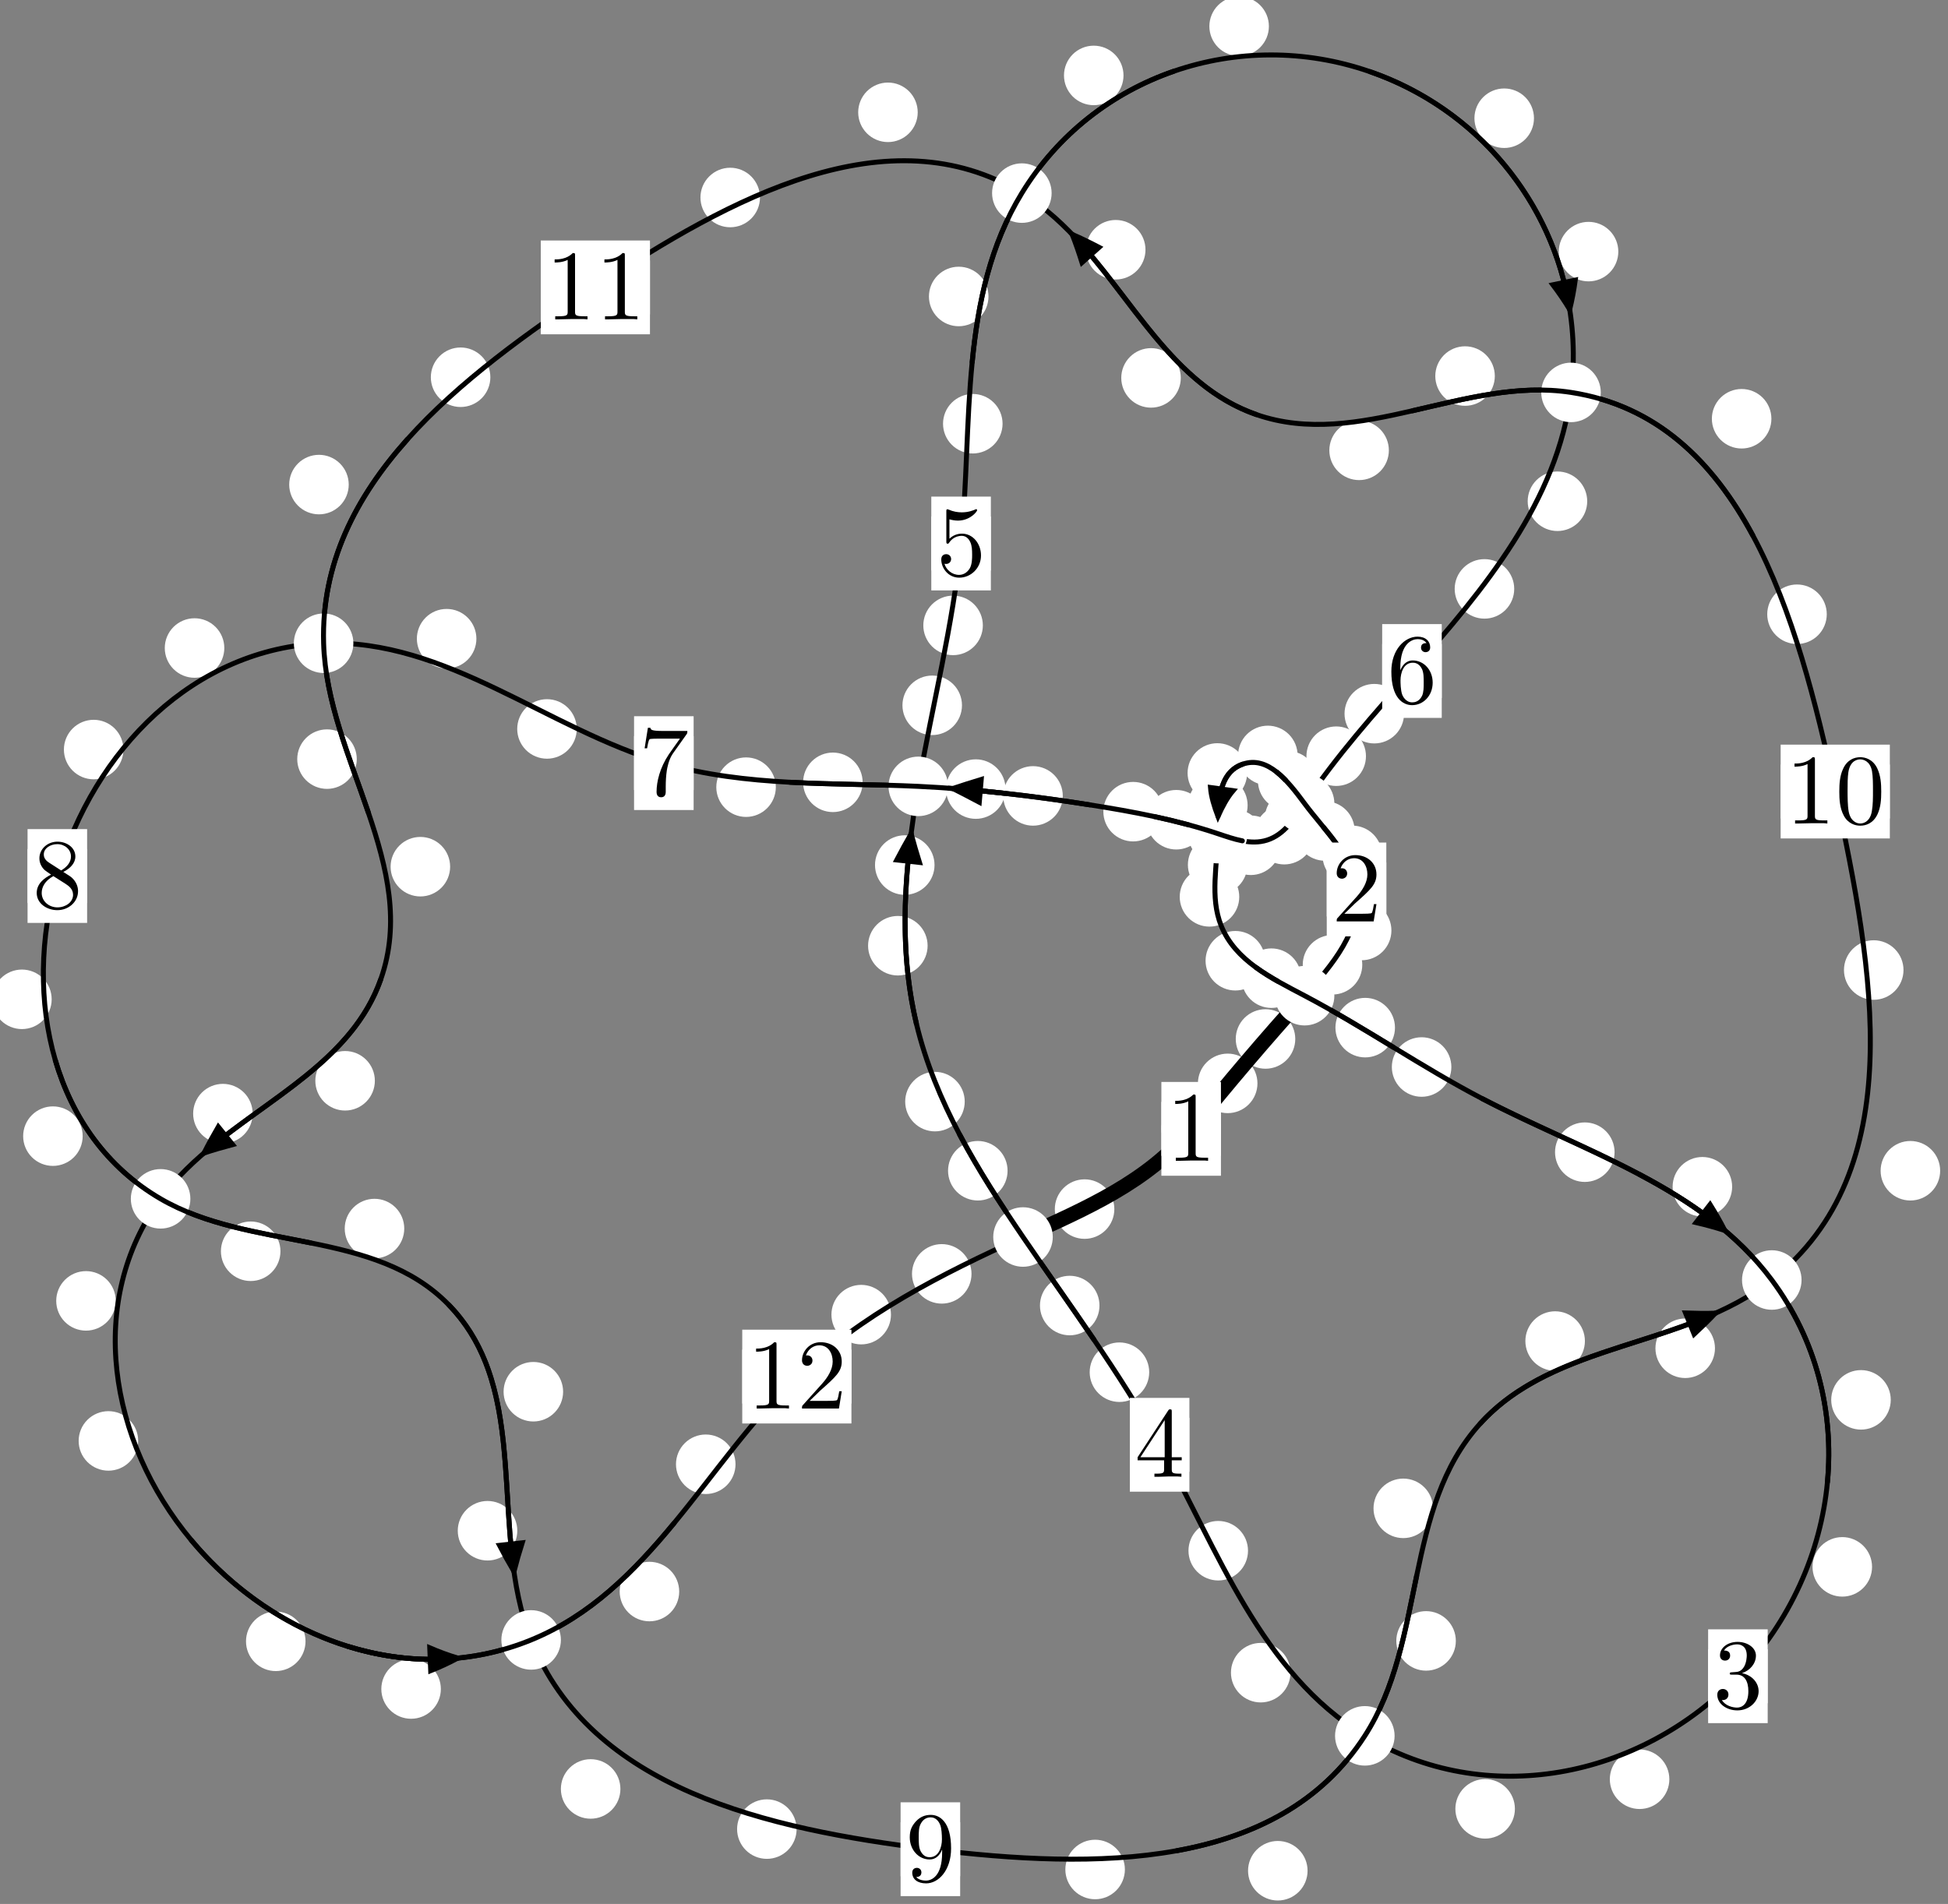<?xml version="1.0"?>
<!-- Created by MetaPost 1.999 on 2021.07.06:0013 -->
<svg version="1.1" xmlns="http://www.w3.org/2000/svg" xmlns:xlink="http://www.w3.org/1999/xlink" width="195.607" height="191.221" viewBox="0 0 195.607 191.221">
<rect x="0" y="0" width="195.607" height="191.221" fill="#808080" stroke="none"/>
<!-- Original BoundingBox: -131.788483 -90.872787 63.818573 100.348343 -->
  <defs>
    <g transform="scale(0.01,0.01)" id="GLYPHcmr10_48">
      <path style="fill-rule: evenodd;" d="M460 -320C460 -400,455 -480,420 -554C374 -650,292 -666,250 -666C190 -666,117 -640,76 -547C44 -478,39 -400,39 -320C39 -245,43 -155,84 -79C127 2,200 22,249 22C303 22,379 1,423 -94C455 -163,460 -241,460 -320M249 -0C210 -0,151 -25,133 -121C122 -181,122 -273,122 -332C122 -396,122 -462,130 -516C149 -635,224 -644,249 -644C282 -644,348 -626,367 -527C377 -471,377 -395,377 -332C377 -257,377 -189,366 -125C351 -30,294 -0,249 -0"></path>
    </g>
    <g transform="scale(0.01,0.01)" id="GLYPHcmr10_49">
      <path style="fill-rule: evenodd;" d="M294 -640C294 -664,294 -666,271 -666C209 -602,121 -602,89 -602L89 -571C109 -571,168 -571,220 -597L220 -79C220 -43,217 -31,127 -31L95 -31L95 -0L257 -0L130 -3L217 -3L257 -3L297 -3L384 -3L419 -0L419 -31L387 -31C297 -31,294 -42,294 -79"></path>
    </g>
    <g transform="scale(0.01,0.01)" id="GLYPHcmr10_50">
      <path style="fill-rule: evenodd;" d="M127 -77L233 -180C389 -318,449 -372,449 -472C449 -586,359 -666,237 -666C124 -666,50 -574,50 -485C50 -429,100 -429,103 -429C120 -429,155 -441,155 -482C155 -508,137 -534,102 -534C94 -534,92 -534,89 -533C112 -598,166 -635,224 -635C315 -635,358 -554,358 -472C358 -392,308 -313,253 -251L61 -37C50 -26,50 -24,50 -0L421 -0L449 -174L424 -174C419 -144,412 -100,402 -85C395 -77,329 -77,307 -77"></path>
    </g>
    <g transform="scale(0.01,0.01)" id="GLYPHcmr10_51">
      <path style="fill-rule: evenodd;" d="M290 -352C372 -379,430 -449,430 -528C430 -610,342 -666,246 -666C145 -666,69 -606,69 -530C69 -497,91 -478,120 -478C151 -478,171 -500,171 -529C171 -579,124 -579,109 -579C140 -628,206 -641,242 -641C283 -641,338 -619,338 -529C338 -517,336 -459,310 -415C280 -367,246 -364,221 -363C213 -362,189 -360,182 -360C174 -359,167 -358,167 -348C167 -337,174 -337,191 -337L235 -337C317 -337,354 -269,354 -171C354 -35,285 -6,241 -6C198 -6,123 -23,88 -82C123 -77,154 -99,154 -137C154 -173,127 -193,98 -193C74 -193,42 -179,42 -135C42 -44,135 22,244 22C366 22,457 -69,457 -171C457 -253,394 -331,290 -352"></path>
    </g>
    <g transform="scale(0.01,0.01)" id="GLYPHcmr10_52">
      <path style="fill-rule: evenodd;" d="M294 -165L294 -78C294 -42,292 -31,218 -31L197 -31L197 -0L332 -0L238 -3L290 -3L332 -3L374 -3L427 -3L468 -0L468 -31L447 -31C373 -31,371 -42,371 -78L371 -165L471 -165L471 -196L371 -196L371 -651C371 -671,371 -677,355 -677C346 -677,343 -677,335 -665L28 -196L28 -165M300 -196L56 -196L300 -569"></path>
    </g>
    <g transform="scale(0.01,0.01)" id="GLYPHcmr10_53">
      <path style="fill-rule: evenodd;" d="M449 -201C449 -320,367 -420,259 -420C211 -420,168 -404,132 -369L132 -564C152 -558,185 -551,217 -551C340 -551,410 -642,410 -655C410 -661,407 -666,400 -666C399 -666,397 -666,392 -663C372 -654,323 -634,256 -634C216 -634,170 -641,123 -662C115 -665,113 -665,111 -665C101 -665,101 -657,101 -641L101 -345C101 -327,101 -319,115 -319C122 -319,124 -322,128 -328C139 -344,176 -398,257 -398C309 -398,334 -352,342 -334C358 -297,360 -258,360 -208C360 -173,360 -113,336 -71C312 -32,275 -6,229 -6C156 -6,99 -59,82 -118C85 -117,88 -116,99 -116C132 -116,149 -141,149 -165C149 -189,132 -214,99 -214C85 -214,50 -207,50 -161C50 -75,119 22,231 22C347 22,449 -74,449 -201"></path>
    </g>
    <g transform="scale(0.01,0.01)" id="GLYPHcmr10_54">
      <path style="fill-rule: evenodd;" d="M132 -328L132 -352C132 -605,256 -641,307 -641C331 -641,373 -635,395 -601C380 -601,340 -601,340 -556C340 -525,364 -510,386 -510C402 -510,432 -519,432 -558C432 -618,388 -666,305 -666C177 -666,42 -537,42 -316C42 -49,158 22,251 22C362 22,457 -72,457 -204C457 -331,368 -427,257 -427C189 -427,152 -376,132 -328M251 -6C188 -6,158 -66,152 -81C134 -128,134 -208,134 -226C134 -304,166 -404,256 -404C272 -404,318 -404,349 -342C367 -305,367 -254,367 -205C367 -157,367 -107,350 -71C320 -11,274 -6,251 -6"></path>
    </g>
    <g transform="scale(0.01,0.01)" id="GLYPHcmr10_55">
      <path style="fill-rule: evenodd;" d="M476 -609C485 -621,485 -623,485 -644L242 -644C120 -644,118 -657,114 -676L89 -676L56 -470L81 -470C84 -486,93 -549,106 -561C113 -567,191 -567,204 -567L411 -567C400 -551,321 -442,299 -409C209 -274,176 -135,176 -33C176 -23,176 22,222 22C268 22,268 -23,268 -33L268 -84C268 -139,271 -194,279 -248C283 -271,297 -357,341 -419"></path>
    </g>
    <g transform="scale(0.01,0.01)" id="GLYPHcmr10_56">
      <path style="fill-rule: evenodd;" d="M163 -457C117 -487,113 -521,113 -538C113 -599,178 -641,249 -641C322 -641,386 -589,386 -517C386 -460,347 -412,287 -377M309 -362C381 -399,430 -451,430 -517C430 -609,341 -666,250 -666C150 -666,69 -592,69 -499C69 -481,71 -436,113 -389C124 -377,161 -352,186 -335C128 -306,42 -250,42 -151C42 -45,144 22,249 22C362 22,457 -61,457 -168C457 -204,446 -249,408 -291C389 -312,373 -322,309 -362M209 -320L332 -242C360 -223,407 -193,407 -132C407 -58,332 -6,250 -6C164 -6,92 -68,92 -151C92 -209,124 -273,209 -320"></path>
    </g>
    <g transform="scale(0.01,0.01)" id="GLYPHcmr10_57">
      <path style="fill-rule: evenodd;" d="M367 -318L367 -286C367 -52,263 -6,205 -6C188 -6,134 -8,107 -42C151 -42,159 -71,159 -88C159 -119,135 -134,113 -134C97 -134,67 -125,67 -86C67 -19,121 22,206 22C335 22,457 -114,457 -329C457 -598,342 -666,253 -666C198 -666,149 -648,106 -603C65 -558,42 -516,42 -441C42 -316,130 -218,242 -218C303 -218,344 -260,367 -318M243 -241C227 -241,181 -241,150 -304C132 -341,132 -391,132 -440C132 -494,132 -541,153 -578C180 -628,218 -641,253 -641C299 -641,332 -607,349 -562C361 -530,365 -467,365 -421C365 -338,331 -241,243 -241"></path>
    </g>
  </defs>
  <path d="M126.266 108.807C126.266 108.014,125.951 107.254,125.39 106.694C124.83 106.133,124.07 105.818,123.277 105.818C122.484 105.818,121.724 106.133,121.164 106.694C120.603 107.254,120.288 108.014,120.288 108.807C120.288 109.6,120.603 110.36,121.164 110.92C121.724 111.481,122.484 111.796,123.277 111.796C124.07 111.796,124.83 111.481,125.39 110.92C125.951 110.36,126.266 109.6,126.266 108.807Z" style="fill: rgb(100%,100%,100%);stroke: none;"></path>
  <path d="M122.598 113.374C122.598 112.581,122.284 111.821,121.723 111.26C121.163 110.7,120.402 110.385,119.61 110.385C118.817 110.385,118.057 110.7,117.496 111.26C116.936 111.821,116.621 112.581,116.621 113.374C116.621 114.167,116.936 114.927,117.496 115.487C118.057 116.048,118.817 116.363,119.61 116.363C120.402 116.363,121.163 116.048,121.723 115.487C122.284 114.927,122.598 114.167,122.598 113.374Z" style="fill: rgb(100%,100%,100%);stroke: none;"></path>
  <path d="M136.792 96.895C136.792 96.102,136.477 95.342,135.917 94.782C135.356 94.221,134.596 93.906,133.803 93.906C133.01 93.906,132.25 94.221,131.69 94.782C131.129 95.342,130.814 96.102,130.814 96.895C130.814 97.688,131.129 98.448,131.69 99.008C132.25 99.569,133.01 99.884,133.803 99.884C134.596 99.884,135.356 99.569,135.917 99.008C136.477 98.448,136.792 97.688,136.792 96.895Z" style="fill: rgb(100%,100%,100%);stroke: none;"></path>
  <path d="M130.064 104.347C130.064 103.555,129.749 102.794,129.189 102.234C128.628 101.674,127.868 101.359,127.075 101.359C126.283 101.359,125.522 101.674,124.962 102.234C124.401 102.794,124.087 103.555,124.087 104.347C124.087 105.14,124.401 105.9,124.962 106.461C125.522 107.021,126.283 107.336,127.075 107.336C127.868 107.336,128.628 107.021,129.189 106.461C129.749 105.9,130.064 105.14,130.064 104.347Z" style="fill: rgb(100%,100%,100%);stroke: none;"></path>
  <path d="M138.778 85.908C138.778 85.115,138.463 84.355,137.902 83.795C137.342 83.234,136.581 82.919,135.789 82.919C134.996 82.919,134.236 83.234,133.675 83.795C133.115 84.355,132.8 85.115,132.8 85.908C132.8 86.701,133.115 87.461,133.675 88.021C134.236 88.582,134.996 88.897,135.789 88.897C136.581 88.897,137.342 88.582,137.902 88.021C138.463 87.461,138.778 86.701,138.778 85.908Z" style="fill: rgb(100%,100%,100%);stroke: none;"></path>
  <path d="M139.718 93.453C139.718 92.661,139.404 91.901,138.843 91.34C138.283 90.78,137.522 90.465,136.73 90.465C135.937 90.465,135.177 90.78,134.616 91.34C134.056 91.901,133.741 92.661,133.741 93.453C133.741 94.246,134.056 95.006,134.616 95.567C135.177 96.127,135.937 96.442,136.73 96.442C137.522 96.442,138.283 96.127,138.843 95.567C139.404 95.006,139.718 94.246,139.718 93.453Z" style="fill: rgb(100%,100%,100%);stroke: none;"></path>
  <path d="M132.291 78.417C132.291 77.624,131.976 76.864,131.416 76.304C130.855 75.743,130.095 75.428,129.303 75.428C128.51 75.428,127.75 75.743,127.189 76.304C126.629 76.864,126.314 77.624,126.314 78.417C126.314 79.21,126.629 79.97,127.189 80.53C127.75 81.091,128.51 81.406,129.303 81.406C130.095 81.406,130.855 81.091,131.416 80.53C131.976 79.97,132.291 79.21,132.291 78.417Z" style="fill: rgb(100%,100%,100%);stroke: none;"></path>
  <path d="M136.03 83.458C136.03 82.666,135.715 81.905,135.155 81.345C134.594 80.784,133.834 80.47,133.042 80.47C132.249 80.47,131.489 80.784,130.928 81.345C130.368 81.905,130.053 82.666,130.053 83.458C130.053 84.251,130.368 85.011,130.928 85.572C131.489 86.132,132.249 86.447,133.042 86.447C133.834 86.447,134.594 86.132,135.155 85.572C135.715 85.011,136.03 84.251,136.03 83.458Z" style="fill: rgb(100%,100%,100%);stroke: none;"></path>
  <path d="M125.229 77.632C125.229 76.839,124.914 76.079,124.353 75.518C123.793 74.958,123.033 74.643,122.24 74.643C121.447 74.643,120.687 74.958,120.127 75.518C119.566 76.079,119.251 76.839,119.251 77.632C119.251 78.424,119.566 79.185,120.127 79.745C120.687 80.306,121.447 80.62,122.24 80.62C123.033 80.62,123.793 80.306,124.353 79.745C124.914 79.185,125.229 78.424,125.229 77.632Z" style="fill: rgb(100%,100%,100%);stroke: none;"></path>
  <path d="M130.298 75.871C130.298 75.078,129.983 74.318,129.423 73.757C128.863 73.197,128.102 72.882,127.31 72.882C126.517 72.882,125.757 73.197,125.196 73.757C124.636 74.318,124.321 75.078,124.321 75.871C124.321 76.663,124.636 77.424,125.196 77.984C125.757 78.545,126.517 78.86,127.31 78.86C128.102 78.86,128.863 78.545,129.423 77.984C129.983 77.424,130.298 76.663,130.298 75.871Z" style="fill: rgb(100%,100%,100%);stroke: none;"></path>
  <path d="M125.258 86.854C125.258 86.061,124.943 85.301,124.383 84.74C123.822 84.18,123.062 83.865,122.269 83.865C121.477 83.865,120.716 84.18,120.156 84.74C119.595 85.301,119.281 86.061,119.281 86.854C119.281 87.646,119.595 88.406,120.156 88.967C120.716 89.527,121.477 89.842,122.269 89.842C123.062 89.842,123.822 89.527,124.383 88.967C124.943 88.406,125.258 87.646,125.258 86.854Z" style="fill: rgb(100%,100%,100%);stroke: none;"></path>
  <path d="M125.279 80.883C125.279 80.09,124.964 79.33,124.404 78.77C123.843 78.209,123.083 77.894,122.291 77.894C121.498 77.894,120.738 78.209,120.177 78.77C119.617 79.33,119.302 80.09,119.302 80.883C119.302 81.676,119.617 82.436,120.177 82.996C120.738 83.557,121.498 83.872,122.291 83.872C123.083 83.872,123.843 83.557,124.404 82.996C124.964 82.436,125.279 81.676,125.279 80.883Z" style="fill: rgb(100%,100%,100%);stroke: none;"></path>
  <path d="M127.034 96.489C127.034 95.697,126.719 94.936,126.158 94.376C125.598 93.815,124.837 93.501,124.045 93.501C123.252 93.501,122.492 93.815,121.931 94.376C121.371 94.936,121.056 95.697,121.056 96.489C121.056 97.282,121.371 98.042,121.931 98.603C122.492 99.163,123.252 99.478,124.045 99.478C124.837 99.478,125.598 99.163,126.158 98.603C126.719 98.042,127.034 97.282,127.034 96.489Z" style="fill: rgb(100%,100%,100%);stroke: none;"></path>
  <path d="M124.439 90.074C124.439 89.281,124.124 88.521,123.563 87.961C123.003 87.4,122.242 87.085,121.45 87.085C120.657 87.085,119.897 87.4,119.336 87.961C118.776 88.521,118.461 89.281,118.461 90.074C118.461 90.867,118.776 91.627,119.336 92.187C119.897 92.748,120.657 93.063,121.45 93.063C122.242 93.063,123.003 92.748,123.563 92.187C124.124 91.627,124.439 90.867,124.439 90.074Z" style="fill: rgb(100%,100%,100%);stroke: none;"></path>
  <path d="M140.075 103.209C140.075 102.416,139.76 101.656,139.199 101.096C138.639 100.535,137.879 100.22,137.086 100.22C136.293 100.22,135.533 100.535,134.973 101.096C134.412 101.656,134.097 102.416,134.097 103.209C134.097 104.002,134.412 104.762,134.973 105.322C135.533 105.883,136.293 106.198,137.086 106.198C137.879 106.198,138.639 105.883,139.199 105.322C139.76 104.762,140.075 104.002,140.075 103.209Z" style="fill: rgb(100%,100%,100%);stroke: none;"></path>
  <path d="M130.655 98.242C130.655 97.449,130.34 96.689,129.779 96.129C129.219 95.568,128.459 95.253,127.666 95.253C126.873 95.253,126.113 95.568,125.553 96.129C124.992 96.689,124.677 97.449,124.677 98.242C124.677 99.035,124.992 99.795,125.553 100.355C126.113 100.916,126.873 101.231,127.666 101.231C128.459 101.231,129.219 100.916,129.779 100.355C130.34 99.795,130.655 99.035,130.655 98.242Z" style="fill: rgb(100%,100%,100%);stroke: none;"></path>
  <path d="M162.126 115.717C162.126 114.924,161.811 114.164,161.25 113.604C160.69 113.043,159.93 112.728,159.137 112.728C158.344 112.728,157.584 113.043,157.024 113.604C156.463 114.164,156.148 114.924,156.148 115.717C156.148 116.51,156.463 117.27,157.024 117.83C157.584 118.391,158.344 118.706,159.137 118.706C159.93 118.706,160.69 118.391,161.25 117.83C161.811 117.27,162.126 116.51,162.126 115.717Z" style="fill: rgb(100%,100%,100%);stroke: none;"></path>
  <path d="M145.738 107.164C145.738 106.371,145.423 105.611,144.863 105.051C144.302 104.49,143.542 104.175,142.75 104.175C141.957 104.175,141.197 104.49,140.636 105.051C140.076 105.611,139.761 106.371,139.761 107.164C139.761 107.957,140.076 108.717,140.636 109.277C141.197 109.838,141.957 110.153,142.75 110.153C143.542 110.153,144.302 109.838,144.863 109.277C145.423 108.717,145.738 107.957,145.738 107.164Z" style="fill: rgb(100%,100%,100%);stroke: none;"></path>
  <path d="M189.859 140.592C189.859 139.8,189.544 139.039,188.983 138.479C188.423 137.918,187.663 137.604,186.87 137.604C186.077 137.604,185.317 137.918,184.756 138.479C184.196 139.039,183.881 139.8,183.881 140.592C183.881 141.385,184.196 142.145,184.756 142.706C185.317 143.266,186.077 143.581,186.87 143.581C187.663 143.581,188.423 143.266,188.983 142.706C189.544 142.145,189.859 141.385,189.859 140.592Z" style="fill: rgb(100%,100%,100%);stroke: none;"></path>
  <path d="M173.932 119.19C173.932 118.397,173.617 117.637,173.057 117.076C172.496 116.516,171.736 116.201,170.943 116.201C170.151 116.201,169.391 116.516,168.83 117.076C168.27 117.637,167.955 118.397,167.955 119.19C167.955 119.982,168.27 120.743,168.83 121.303C169.391 121.864,170.151 122.179,170.943 122.179C171.736 122.179,172.496 121.864,173.057 121.303C173.617 120.743,173.932 119.982,173.932 119.19Z" style="fill: rgb(100%,100%,100%);stroke: none;"></path>
  <path d="M167.627 178.696C167.627 177.904,167.312 177.143,166.751 176.583C166.191 176.022,165.431 175.707,164.638 175.707C163.845 175.707,163.085 176.022,162.525 176.583C161.964 177.143,161.649 177.904,161.649 178.696C161.649 179.489,161.964 180.249,162.525 180.81C163.085 181.37,163.845 181.685,164.638 181.685C165.431 181.685,166.191 181.37,166.751 180.81C167.312 180.249,167.627 179.489,167.627 178.696Z" style="fill: rgb(100%,100%,100%);stroke: none;"></path>
  <path d="M187.981 157.365C187.981 156.572,187.666 155.812,187.105 155.252C186.545 154.691,185.785 154.376,184.992 154.376C184.199 154.376,183.439 154.691,182.879 155.252C182.318 155.812,182.003 156.572,182.003 157.365C182.003 158.158,182.318 158.918,182.879 159.478C183.439 160.039,184.199 160.354,184.992 160.354C185.785 160.354,186.545 160.039,187.105 159.478C187.666 158.918,187.981 158.158,187.981 157.365Z" style="fill: rgb(100%,100%,100%);stroke: none;"></path>
  <path d="M129.582 167.992C129.582 167.2,129.267 166.44,128.707 165.879C128.146 165.319,127.386 165.004,126.593 165.004C125.801 165.004,125.04 165.319,124.48 165.879C123.919 166.44,123.605 167.2,123.605 167.992C123.605 168.785,123.919 169.545,124.48 170.106C125.04 170.666,125.801 170.981,126.593 170.981C127.386 170.981,128.146 170.666,128.707 170.106C129.267 169.545,129.582 168.785,129.582 167.992Z" style="fill: rgb(100%,100%,100%);stroke: none;"></path>
  <path d="M152.118 181.668C152.118 180.876,151.803 180.116,151.242 179.555C150.682 178.995,149.921 178.68,149.129 178.68C148.336 178.68,147.576 178.995,147.015 179.555C146.455 180.116,146.14 180.876,146.14 181.668C146.14 182.461,146.455 183.221,147.015 183.782C147.576 184.342,148.336 184.657,149.129 184.657C149.921 184.657,150.682 184.342,151.242 183.782C151.803 183.221,152.118 182.461,152.118 181.668Z" style="fill: rgb(100%,100%,100%);stroke: none;"></path>
  <path d="M115.397 137.815C115.397 137.022,115.082 136.262,114.522 135.702C113.961 135.141,113.201 134.826,112.408 134.826C111.616 134.826,110.855 135.141,110.295 135.702C109.735 136.262,109.42 137.022,109.42 137.815C109.42 138.608,109.735 139.368,110.295 139.928C110.855 140.489,111.616 140.804,112.408 140.804C113.201 140.804,113.961 140.489,114.522 139.928C115.082 139.368,115.397 138.608,115.397 137.815Z" style="fill: rgb(100%,100%,100%);stroke: none;"></path>
  <path d="M125.318 155.744C125.318 154.951,125.003 154.191,124.442 153.63C123.882 153.07,123.122 152.755,122.329 152.755C121.536 152.755,120.776 153.07,120.216 153.63C119.655 154.191,119.34 154.951,119.34 155.744C119.34 156.536,119.655 157.297,120.216 157.857C120.776 158.418,121.536 158.732,122.329 158.732C123.122 158.732,123.882 158.418,124.442 157.857C125.003 157.297,125.318 156.536,125.318 155.744Z" style="fill: rgb(100%,100%,100%);stroke: none;"></path>
  <path d="M101.175 117.581C101.175 116.788,100.861 116.028,100.3 115.468C99.74 114.907,98.979 114.592,98.187 114.592C97.394 114.592,96.634 114.907,96.073 115.468C95.513 116.028,95.198 116.788,95.198 117.581C95.198 118.374,95.513 119.134,96.073 119.694C96.634 120.255,97.394 120.57,98.187 120.57C98.979 120.57,99.74 120.255,100.3 119.694C100.861 119.134,101.175 118.374,101.175 117.581Z" style="fill: rgb(100%,100%,100%);stroke: none;"></path>
  <path d="M110.404 131.12C110.404 130.327,110.089 129.567,109.529 129.007C108.969 128.446,108.208 128.131,107.416 128.131C106.623 128.131,105.863 128.446,105.302 129.007C104.742 129.567,104.427 130.327,104.427 131.12C104.427 131.913,104.742 132.673,105.302 133.233C105.863 133.794,106.623 134.109,107.416 134.109C108.208 134.109,108.969 133.794,109.529 133.233C110.089 132.673,110.404 131.913,110.404 131.12Z" style="fill: rgb(100%,100%,100%);stroke: none;"></path>
  <path d="M93.145 94.982C93.145 94.189,92.831 93.429,92.27 92.868C91.71 92.308,90.949 91.993,90.157 91.993C89.364 91.993,88.604 92.308,88.043 92.868C87.483 93.429,87.168 94.189,87.168 94.982C87.168 95.774,87.483 96.534,88.043 97.095C88.604 97.655,89.364 97.97,90.157 97.97C90.949 97.97,91.71 97.655,92.27 97.095C92.831 96.534,93.145 95.774,93.145 94.982Z" style="fill: rgb(100%,100%,100%);stroke: none;"></path>
  <path d="M96.872 110.639C96.872 109.846,96.557 109.086,95.996 108.526C95.436 107.965,94.676 107.65,93.883 107.65C93.09 107.65,92.33 107.965,91.77 108.526C91.209 109.086,90.894 109.846,90.894 110.639C90.894 111.432,91.209 112.192,91.77 112.752C92.33 113.313,93.09 113.628,93.883 113.628C94.676 113.628,95.436 113.313,95.996 112.752C96.557 112.192,96.872 111.432,96.872 110.639Z" style="fill: rgb(100%,100%,100%);stroke: none;"></path>
  <path d="M96.597 70.836C96.597 70.044,96.282 69.284,95.721 68.723C95.161 68.163,94.4 67.848,93.608 67.848C92.815 67.848,92.055 68.163,91.494 68.723C90.934 69.284,90.619 70.044,90.619 70.836C90.619 71.629,90.934 72.389,91.494 72.95C92.055 73.51,92.815 73.825,93.608 73.825C94.4 73.825,95.161 73.51,95.721 72.95C96.282 72.389,96.597 71.629,96.597 70.836Z" style="fill: rgb(100%,100%,100%);stroke: none;"></path>
  <path d="M93.84 86.88C93.84 86.087,93.525 85.327,92.965 84.766C92.404 84.206,91.644 83.891,90.852 83.891C90.059 83.891,89.299 84.206,88.738 84.766C88.178 85.327,87.863 86.087,87.863 86.88C87.863 87.672,88.178 88.432,88.738 88.993C89.299 89.553,90.059 89.868,90.852 89.868C91.644 89.868,92.404 89.553,92.965 88.993C93.525 88.432,93.84 87.672,93.84 86.88Z" style="fill: rgb(100%,100%,100%);stroke: none;"></path>
  <path d="M100.672 42.555C100.672 41.763,100.357 41.003,99.796 40.442C99.236 39.882,98.476 39.567,97.683 39.567C96.89 39.567,96.13 39.882,95.57 40.442C95.009 41.003,94.694 41.763,94.694 42.555C94.694 43.348,95.009 44.108,95.57 44.669C96.13 45.229,96.89 45.544,97.683 45.544C98.476 45.544,99.236 45.229,99.796 44.669C100.357 44.108,100.672 43.348,100.672 42.555Z" style="fill: rgb(100%,100%,100%);stroke: none;"></path>
  <path d="M98.692 62.81C98.692 62.018,98.377 61.258,97.816 60.697C97.256 60.137,96.496 59.822,95.703 59.822C94.91 59.822,94.15 60.137,93.59 60.697C93.029 61.258,92.714 62.018,92.714 62.81C92.714 63.603,93.029 64.363,93.59 64.924C94.15 65.484,94.91 65.799,95.703 65.799C96.496 65.799,97.256 65.484,97.816 64.924C98.377 64.363,98.692 63.603,98.692 62.81Z" style="fill: rgb(100%,100%,100%);stroke: none;"></path>
  <path d="M112.816 7.576C112.816 6.783,112.501 6.023,111.941 5.462C111.38 4.902,110.62 4.587,109.827 4.587C109.035 4.587,108.275 4.902,107.714 5.462C107.154 6.023,106.839 6.783,106.839 7.576C106.839 8.368,107.154 9.128,107.714 9.689C108.275 10.249,109.035 10.564,109.827 10.564C110.62 10.564,111.38 10.249,111.941 9.689C112.501 9.128,112.816 8.368,112.816 7.576Z" style="fill: rgb(100%,100%,100%);stroke: none;"></path>
  <path d="M99.257 29.776C99.257 28.983,98.942 28.223,98.381 27.663C97.821 27.102,97.061 26.787,96.268 26.787C95.475 26.787,94.715 27.102,94.155 27.663C93.594 28.223,93.279 28.983,93.279 29.776C93.279 30.569,93.594 31.329,94.155 31.889C94.715 32.45,95.475 32.765,96.268 32.765C97.061 32.765,97.821 32.45,98.381 31.889C98.942 31.329,99.257 30.569,99.257 29.776Z" style="fill: rgb(100%,100%,100%);stroke: none;"></path>
  <path d="M154.033 11.874C154.033 11.081,153.718 10.321,153.158 9.76C152.597 9.2,151.837 8.885,151.044 8.885C150.252 8.885,149.491 9.2,148.931 9.76C148.37 10.321,148.055 11.081,148.055 11.874C148.055 12.666,148.37 13.426,148.931 13.987C149.491 14.547,150.252 14.862,151.044 14.862C151.837 14.862,152.597 14.547,153.158 13.987C153.718 13.426,154.033 12.666,154.033 11.874Z" style="fill: rgb(100%,100%,100%);stroke: none;"></path>
  <path d="M127.416 2.64C127.416 1.848,127.101 1.088,126.54 0.527C125.98 -0.033,125.219 -0.348,124.427 -0.348C123.634 -0.348,122.874 -0.033,122.313 0.527C121.753 1.088,121.438 1.848,121.438 2.64C121.438 3.433,121.753 4.193,122.313 4.754C122.874 5.314,123.634 5.629,124.427 5.629C125.219 5.629,125.98 5.314,126.54 4.754C127.101 4.193,127.416 3.433,127.416 2.64Z" style="fill: rgb(100%,100%,100%);stroke: none;"></path>
  <path d="M159.379 50.343C159.379 49.55,159.064 48.79,158.504 48.23C157.944 47.669,157.183 47.354,156.391 47.354C155.598 47.354,154.838 47.669,154.277 48.23C153.717 48.79,153.402 49.55,153.402 50.343C153.402 51.136,153.717 51.896,154.277 52.456C154.838 53.017,155.598 53.332,156.391 53.332C157.183 53.332,157.944 53.017,158.504 52.456C159.064 51.896,159.379 51.136,159.379 50.343Z" style="fill: rgb(100%,100%,100%);stroke: none;"></path>
  <path d="M162.502 25.27C162.502 24.478,162.187 23.717,161.626 23.157C161.066 22.596,160.306 22.282,159.513 22.282C158.72 22.282,157.96 22.596,157.4 23.157C156.839 23.717,156.524 24.478,156.524 25.27C156.524 26.063,156.839 26.823,157.4 27.384C157.96 27.944,158.72 28.259,159.513 28.259C160.306 28.259,161.066 27.944,161.626 27.384C162.187 26.823,162.502 26.063,162.502 25.27Z" style="fill: rgb(100%,100%,100%);stroke: none;"></path>
  <path d="M140.987 71.677C140.987 70.885,140.672 70.125,140.112 69.564C139.551 69.004,138.791 68.689,137.998 68.689C137.206 68.689,136.445 69.004,135.885 69.564C135.324 70.125,135.01 70.885,135.01 71.677C135.01 72.47,135.324 73.23,135.885 73.791C136.445 74.351,137.206 74.666,137.998 74.666C138.791 74.666,139.551 74.351,140.112 73.791C140.672 73.23,140.987 72.47,140.987 71.677Z" style="fill: rgb(100%,100%,100%);stroke: none;"></path>
  <path d="M152.049 59.144C152.049 58.351,151.734 57.591,151.173 57.031C150.613 56.47,149.853 56.155,149.06 56.155C148.267 56.155,147.507 56.47,146.947 57.031C146.386 57.591,146.071 58.351,146.071 59.144C146.071 59.937,146.386 60.697,146.947 61.257C147.507 61.818,148.267 62.133,149.06 62.133C149.853 62.133,150.613 61.818,151.173 61.257C151.734 60.697,152.049 59.937,152.049 59.144Z" style="fill: rgb(100%,100%,100%);stroke: none;"></path>
  <path d="M132.984 82.213C132.984 81.42,132.669 80.66,132.108 80.099C131.548 79.539,130.788 79.224,129.995 79.224C129.202 79.224,128.442 79.539,127.882 80.099C127.321 80.66,127.006 81.42,127.006 82.213C127.006 83.005,127.321 83.766,127.882 84.326C128.442 84.887,129.202 85.201,129.995 85.201C130.788 85.201,131.548 84.887,132.108 84.326C132.669 83.766,132.984 83.005,132.984 82.213Z" style="fill: rgb(100%,100%,100%);stroke: none;"></path>
  <path d="M137.162 75.948C137.162 75.155,136.847 74.395,136.287 73.834C135.726 73.274,134.966 72.959,134.174 72.959C133.381 72.959,132.621 73.274,132.06 73.834C131.5 74.395,131.185 75.155,131.185 75.948C131.185 76.74,131.5 77.501,132.06 78.061C132.621 78.622,133.381 78.936,134.174 78.936C134.966 78.936,135.726 78.622,136.287 78.061C136.847 77.501,137.162 76.74,137.162 75.948Z" style="fill: rgb(100%,100%,100%);stroke: none;"></path>
  <path d="M128.584 84.893C128.584 84.1,128.269 83.34,127.708 82.78C127.148 82.219,126.388 81.904,125.595 81.904C124.802 81.904,124.042 82.219,123.482 82.78C122.921 83.34,122.606 84.1,122.606 84.893C122.606 85.686,122.921 86.446,123.482 87.006C124.042 87.567,124.802 87.882,125.595 87.882C126.388 87.882,127.148 87.567,127.708 87.006C128.269 86.446,128.584 85.686,128.584 84.893Z" style="fill: rgb(100%,100%,100%);stroke: none;"></path>
  <path d="M131.946 83.829C131.946 83.036,131.631 82.276,131.071 81.715C130.51 81.155,129.75 80.84,128.957 80.84C128.165 80.84,127.404 81.155,126.844 81.715C126.284 82.276,125.969 83.036,125.969 83.829C125.969 84.621,126.284 85.381,126.844 85.942C127.404 86.502,128.165 86.817,128.957 86.817C129.75 86.817,130.51 86.502,131.071 85.942C131.631 85.381,131.946 84.621,131.946 83.829Z" style="fill: rgb(100%,100%,100%);stroke: none;"></path>
  <path d="M121.102 82.328C121.102 81.535,120.787 80.775,120.226 80.215C119.666 79.654,118.905 79.339,118.113 79.339C117.32 79.339,116.56 79.654,115.999 80.215C115.439 80.775,115.124 81.535,115.124 82.328C115.124 83.121,115.439 83.881,115.999 84.441C116.56 85.002,117.32 85.317,118.113 85.317C118.905 85.317,119.666 85.002,120.226 84.441C120.787 83.881,121.102 83.121,121.102 82.328Z" style="fill: rgb(100%,100%,100%);stroke: none;"></path>
  <path d="M126.891 84.268C126.891 83.475,126.576 82.715,126.015 82.155C125.455 81.594,124.695 81.279,123.902 81.279C123.109 81.279,122.349 81.594,121.789 82.155C121.228 82.715,120.913 83.475,120.913 84.268C120.913 85.061,121.228 85.821,121.789 86.381C122.349 86.942,123.109 87.257,123.902 87.257C124.695 87.257,125.455 86.942,126.015 86.381C126.576 85.821,126.891 85.061,126.891 84.268Z" style="fill: rgb(100%,100%,100%);stroke: none;"></path>
  <path d="M106.719 79.936C106.719 79.143,106.404 78.383,105.844 77.823C105.283 77.262,104.523 76.947,103.73 76.947C102.938 76.947,102.178 77.262,101.617 77.823C101.057 78.383,100.742 79.143,100.742 79.936C100.742 80.729,101.057 81.489,101.617 82.049C102.178 82.61,102.938 82.925,103.73 82.925C104.523 82.925,105.283 82.61,105.844 82.049C106.404 81.489,106.719 80.729,106.719 79.936Z" style="fill: rgb(100%,100%,100%);stroke: none;"></path>
  <path d="M116.771 81.519C116.771 80.726,116.456 79.966,115.895 79.405C115.335 78.845,114.575 78.53,113.782 78.53C112.989 78.53,112.229 78.845,111.669 79.405C111.108 79.966,110.793 80.726,110.793 81.519C110.793 82.311,111.108 83.071,111.669 83.632C112.229 84.192,112.989 84.507,113.782 84.507C114.575 84.507,115.335 84.192,115.895 83.632C116.456 83.071,116.771 82.311,116.771 81.519Z" style="fill: rgb(100%,100%,100%);stroke: none;"></path>
  <path d="M86.622 78.572C86.622 77.779,86.307 77.019,85.746 76.458C85.186 75.898,84.426 75.583,83.633 75.583C82.84 75.583,82.08 75.898,81.52 76.458C80.959 77.019,80.644 77.779,80.644 78.572C80.644 79.364,80.959 80.124,81.52 80.685C82.08 81.245,82.84 81.56,83.633 81.56C84.426 81.56,85.186 81.245,85.746 80.685C86.307 80.124,86.622 79.364,86.622 78.572Z" style="fill: rgb(100%,100%,100%);stroke: none;"></path>
  <path d="M100.973 79.251C100.973 78.458,100.658 77.698,100.098 77.137C99.538 76.577,98.777 76.262,97.985 76.262C97.192 76.262,96.432 76.577,95.871 77.137C95.311 77.698,94.996 78.458,94.996 79.251C94.996 80.043,95.311 80.803,95.871 81.364C96.432 81.924,97.192 82.239,97.985 82.239C98.777 82.239,99.538 81.924,100.098 81.364C100.658 80.803,100.973 80.043,100.973 79.251Z" style="fill: rgb(100%,100%,100%);stroke: none;"></path>
  <path d="M57.914 73.211C57.914 72.418,57.599 71.658,57.038 71.097C56.478 70.537,55.717 70.222,54.925 70.222C54.132 70.222,53.372 70.537,52.811 71.097C52.251 71.658,51.936 72.418,51.936 73.211C51.936 74.003,52.251 74.763,52.811 75.324C53.372 75.884,54.132 76.199,54.925 76.199C55.717 76.199,56.478 75.884,57.038 75.324C57.599 74.763,57.914 74.003,57.914 73.211Z" style="fill: rgb(100%,100%,100%);stroke: none;"></path>
  <path d="M77.905 79.058C77.905 78.265,77.59 77.505,77.029 76.945C76.469 76.384,75.709 76.069,74.916 76.069C74.123 76.069,73.363 76.384,72.803 76.945C72.242 77.505,71.927 78.265,71.927 79.058C71.927 79.851,72.242 80.611,72.803 81.171C73.363 81.732,74.123 82.047,74.916 82.047C75.709 82.047,76.469 81.732,77.029 81.171C77.59 80.611,77.905 79.851,77.905 79.058Z" style="fill: rgb(100%,100%,100%);stroke: none;"></path>
  <path d="M22.524 65.083C22.524 64.29,22.209 63.53,21.648 62.969C21.088 62.409,20.328 62.094,19.535 62.094C18.742 62.094,17.982 62.409,17.422 62.969C16.861 63.53,16.546 64.29,16.546 65.083C16.546 65.875,16.861 66.636,17.422 67.196C17.982 67.757,18.742 68.071,19.535 68.071C20.328 68.071,21.088 67.757,21.648 67.196C22.209 66.636,22.524 65.875,22.524 65.083Z" style="fill: rgb(100%,100%,100%);stroke: none;"></path>
  <path d="M47.837 64.145C47.837 63.353,47.522 62.592,46.962 62.032C46.401 61.471,45.641 61.157,44.848 61.157C44.056 61.157,43.296 61.471,42.735 62.032C42.175 62.592,41.86 63.353,41.86 64.145C41.86 64.938,42.175 65.698,42.735 66.259C43.296 66.819,44.056 67.134,44.848 67.134C45.641 67.134,46.401 66.819,46.962 66.259C47.522 65.698,47.837 64.938,47.837 64.145Z" style="fill: rgb(100%,100%,100%);stroke: none;"></path>
  <path d="M5.189 100.365C5.189 99.572,4.874 98.812,4.314 98.251C3.753 97.691,2.993 97.376,2.2 97.376C1.408 97.376,0.647 97.691,0.087 98.251C-0.474 98.812,-0.788 99.572,-0.788 100.365C-0.788 101.157,-0.474 101.918,0.087 102.478C0.647 103.039,1.408 103.354,2.2 103.354C2.993 103.354,3.753 103.039,4.314 102.478C4.874 101.918,5.189 101.157,5.189 100.365Z" style="fill: rgb(100%,100%,100%);stroke: none;"></path>
  <path d="M12.394 75.281C12.394 74.488,12.079 73.728,11.519 73.167C10.958 72.607,10.198 72.292,9.405 72.292C8.613 72.292,7.853 72.607,7.292 73.167C6.732 73.728,6.417 74.488,6.417 75.281C6.417 76.073,6.732 76.834,7.292 77.394C7.853 77.954,8.613 78.269,9.405 78.269C10.198 78.269,10.958 77.954,11.519 77.394C12.079 76.834,12.394 76.073,12.394 75.281Z" style="fill: rgb(100%,100%,100%);stroke: none;"></path>
  <path d="M28.161 125.668C28.161 124.875,27.846 124.115,27.285 123.555C26.725 122.994,25.965 122.679,25.172 122.679C24.379 122.679,23.619 122.994,23.059 123.555C22.498 124.115,22.183 124.875,22.183 125.668C22.183 126.461,22.498 127.221,23.059 127.781C23.619 128.342,24.379 128.657,25.172 128.657C25.965 128.657,26.725 128.342,27.285 127.781C27.846 127.221,28.161 126.461,28.161 125.668Z" style="fill: rgb(100%,100%,100%);stroke: none;"></path>
  <path d="M8.302 114.107C8.302 113.315,7.987 112.554,7.427 111.994C6.866 111.433,6.106 111.118,5.314 111.118C4.521 111.118,3.761 111.433,3.2 111.994C2.64 112.554,2.325 113.315,2.325 114.107C2.325 114.9,2.64 115.66,3.2 116.221C3.761 116.781,4.521 117.096,5.314 117.096C6.106 117.096,6.866 116.781,7.427 116.221C7.987 115.66,8.302 114.9,8.302 114.107Z" style="fill: rgb(100%,100%,100%);stroke: none;"></path>
  <path d="M56.545 139.775C56.545 138.983,56.23 138.222,55.669 137.662C55.109 137.101,54.349 136.787,53.556 136.787C52.763 136.787,52.003 137.101,51.443 137.662C50.882 138.222,50.567 138.983,50.567 139.775C50.567 140.568,50.882 141.328,51.443 141.889C52.003 142.449,52.763 142.764,53.556 142.764C54.349 142.764,55.109 142.449,55.669 141.889C56.23 141.328,56.545 140.568,56.545 139.775Z" style="fill: rgb(100%,100%,100%);stroke: none;"></path>
  <path d="M40.593 123.389C40.593 122.596,40.278 121.836,39.717 121.276C39.157 120.715,38.396 120.4,37.604 120.4C36.811 120.4,36.051 120.715,35.49 121.276C34.93 121.836,34.615 122.596,34.615 123.389C34.615 124.182,34.93 124.942,35.49 125.502C36.051 126.063,36.811 126.378,37.604 126.378C38.396 126.378,39.157 126.063,39.717 125.502C40.278 124.942,40.593 124.182,40.593 123.389Z" style="fill: rgb(100%,100%,100%);stroke: none;"></path>
  <path d="M62.298 179.67C62.298 178.877,61.983 178.117,61.422 177.557C60.862 176.996,60.102 176.681,59.309 176.681C58.516 176.681,57.756 176.996,57.196 177.557C56.635 178.117,56.32 178.877,56.32 179.67C56.32 180.463,56.635 181.223,57.196 181.783C57.756 182.344,58.516 182.659,59.309 182.659C60.102 182.659,60.862 182.344,61.422 181.783C61.983 181.223,62.298 180.463,62.298 179.67Z" style="fill: rgb(100%,100%,100%);stroke: none;"></path>
  <path d="M51.944 153.737C51.944 152.944,51.629 152.184,51.068 151.624C50.508 151.063,49.748 150.748,48.955 150.748C48.162 150.748,47.402 151.063,46.842 151.624C46.281 152.184,45.966 152.944,45.966 153.737C45.966 154.53,46.281 155.29,46.842 155.85C47.402 156.411,48.162 156.726,48.955 156.726C49.748 156.726,50.508 156.411,51.068 155.85C51.629 155.29,51.944 154.53,51.944 153.737Z" style="fill: rgb(100%,100%,100%);stroke: none;"></path>
  <path d="M112.955 187.759C112.955 186.967,112.64 186.207,112.079 185.646C111.519 185.086,110.759 184.771,109.966 184.771C109.173 184.771,108.413 185.086,107.853 185.646C107.292 186.207,106.977 186.967,106.977 187.759C106.977 188.552,107.292 189.312,107.853 189.873C108.413 190.433,109.173 190.748,109.966 190.748C110.759 190.748,111.519 190.433,112.079 189.873C112.64 189.312,112.955 188.552,112.955 187.759Z" style="fill: rgb(100%,100%,100%);stroke: none;"></path>
  <path d="M79.991 183.703C79.991 182.91,79.676 182.15,79.116 181.589C78.555 181.029,77.795 180.714,77.002 180.714C76.21 180.714,75.45 181.029,74.889 181.589C74.329 182.15,74.014 182.91,74.014 183.703C74.014 184.495,74.329 185.256,74.889 185.816C75.45 186.377,76.21 186.691,77.002 186.691C77.795 186.691,78.555 186.377,79.116 185.816C79.676 185.256,79.991 184.495,79.991 183.703Z" style="fill: rgb(100%,100%,100%);stroke: none;"></path>
  <path d="M146.187 164.801C146.187 164.008,145.872 163.248,145.311 162.688C144.751 162.127,143.991 161.812,143.198 161.812C142.405 161.812,141.645 162.127,141.085 162.688C140.524 163.248,140.209 164.008,140.209 164.801C140.209 165.594,140.524 166.354,141.085 166.914C141.645 167.475,142.405 167.79,143.198 167.79C143.991 167.79,144.751 167.475,145.311 166.914C145.872 166.354,146.187 165.594,146.187 164.801Z" style="fill: rgb(100%,100%,100%);stroke: none;"></path>
  <path d="M131.299 187.884C131.299 187.091,130.984 186.331,130.424 185.771C129.863 185.21,129.103 184.895,128.311 184.895C127.518 184.895,126.758 185.21,126.197 185.771C125.637 186.331,125.322 187.091,125.322 187.884C125.322 188.677,125.637 189.437,126.197 189.997C126.758 190.558,127.518 190.873,128.311 190.873C129.103 190.873,129.863 190.558,130.424 189.997C130.984 189.437,131.299 188.677,131.299 187.884Z" style="fill: rgb(100%,100%,100%);stroke: none;"></path>
  <path d="M159.147 134.685C159.147 133.893,158.832 133.133,158.271 132.572C157.711 132.012,156.95 131.697,156.158 131.697C155.365 131.697,154.605 132.012,154.044 132.572C153.484 133.133,153.169 133.893,153.169 134.685C153.169 135.478,153.484 136.238,154.044 136.799C154.605 137.359,155.365 137.674,156.158 137.674C156.95 137.674,157.711 137.359,158.271 136.799C158.832 136.238,159.147 135.478,159.147 134.685Z" style="fill: rgb(100%,100%,100%);stroke: none;"></path>
  <path d="M143.898 151.488C143.898 150.696,143.583 149.935,143.023 149.375C142.462 148.814,141.702 148.499,140.909 148.499C140.117 148.499,139.356 148.814,138.796 149.375C138.236 149.935,137.921 150.696,137.921 151.488C137.921 152.281,138.236 153.041,138.796 153.602C139.356 154.162,140.117 154.477,140.909 154.477C141.702 154.477,142.462 154.162,143.023 153.602C143.583 153.041,143.898 152.281,143.898 151.488Z" style="fill: rgb(100%,100%,100%);stroke: none;"></path>
  <path d="M194.819 117.582C194.819 116.789,194.504 116.029,193.943 115.469C193.383 114.908,192.623 114.593,191.83 114.593C191.037 114.593,190.277 114.908,189.717 115.469C189.156 116.029,188.841 116.789,188.841 117.582C188.841 118.375,189.156 119.135,189.717 119.695C190.277 120.256,191.037 120.571,191.83 120.571C192.623 120.571,193.383 120.256,193.943 119.695C194.504 119.135,194.819 118.375,194.819 117.582Z" style="fill: rgb(100%,100%,100%);stroke: none;"></path>
  <path d="M172.207 135.411C172.207 134.618,171.892 133.858,171.332 133.298C170.771 132.737,170.011 132.422,169.219 132.422C168.426 132.422,167.666 132.737,167.105 133.298C166.545 133.858,166.23 134.618,166.23 135.411C166.23 136.204,166.545 136.964,167.105 137.524C167.666 138.085,168.426 138.4,169.219 138.4C170.011 138.4,170.771 138.085,171.332 137.524C171.892 136.964,172.207 136.204,172.207 135.411Z" style="fill: rgb(100%,100%,100%);stroke: none;"></path>
  <path d="M183.434 61.69C183.434 60.898,183.119 60.138,182.558 59.577C181.998 59.017,181.238 58.702,180.445 58.702C179.652 58.702,178.892 59.017,178.332 59.577C177.771 60.138,177.456 60.898,177.456 61.69C177.456 62.483,177.771 63.243,178.332 63.804C178.892 64.364,179.652 64.679,180.445 64.679C181.238 64.679,181.998 64.364,182.558 63.804C183.119 63.243,183.434 62.483,183.434 61.69Z" style="fill: rgb(100%,100%,100%);stroke: none;"></path>
  <path d="M191.139 97.423C191.139 96.63,190.824 95.87,190.263 95.31C189.703 94.749,188.943 94.434,188.15 94.434C187.357 94.434,186.597 94.749,186.037 95.31C185.476 95.87,185.161 96.63,185.161 97.423C185.161 98.216,185.476 98.976,186.037 99.536C186.597 100.097,187.357 100.412,188.15 100.412C188.943 100.412,189.703 100.097,190.263 99.536C190.824 98.976,191.139 98.216,191.139 97.423Z" style="fill: rgb(100%,100%,100%);stroke: none;"></path>
  <path d="M150.101 37.769C150.101 36.976,149.786 36.216,149.226 35.655C148.665 35.095,147.905 34.78,147.113 34.78C146.32 34.78,145.56 35.095,144.999 35.655C144.439 36.216,144.124 36.976,144.124 37.769C144.124 38.561,144.439 39.322,144.999 39.882C145.56 40.443,146.32 40.757,147.113 40.757C147.905 40.757,148.665 40.443,149.226 39.882C149.786 39.322,150.101 38.561,150.101 37.769Z" style="fill: rgb(100%,100%,100%);stroke: none;"></path>
  <path d="M177.874 42.056C177.874 41.264,177.559 40.504,176.999 39.943C176.438 39.383,175.678 39.068,174.885 39.068C174.093 39.068,173.332 39.383,172.772 39.943C172.211 40.504,171.896 41.264,171.896 42.056C171.896 42.849,172.211 43.609,172.772 44.17C173.332 44.73,174.093 45.045,174.885 45.045C175.678 45.045,176.438 44.73,176.999 44.17C177.559 43.609,177.874 42.849,177.874 42.056Z" style="fill: rgb(100%,100%,100%);stroke: none;"></path>
  <path d="M118.568 37.953C118.568 37.161,118.253 36.4,117.693 35.84C117.132 35.279,116.372 34.965,115.579 34.965C114.787 34.965,114.027 35.279,113.466 35.84C112.906 36.4,112.591 37.161,112.591 37.953C112.591 38.746,112.906 39.506,113.466 40.067C114.027 40.627,114.787 40.942,115.579 40.942C116.372 40.942,117.132 40.627,117.693 40.067C118.253 39.506,118.568 38.746,118.568 37.953Z" style="fill: rgb(100%,100%,100%);stroke: none;"></path>
  <path d="M139.462 45.229C139.462 44.437,139.147 43.676,138.587 43.116C138.026 42.555,137.266 42.241,136.474 42.241C135.681 42.241,134.921 42.555,134.36 43.116C133.8 43.676,133.485 44.437,133.485 45.229C133.485 46.022,133.8 46.782,134.36 47.343C134.921 47.903,135.681 48.218,136.474 48.218C137.266 48.218,138.026 47.903,138.587 47.343C139.147 46.782,139.462 46.022,139.462 45.229Z" style="fill: rgb(100%,100%,100%);stroke: none;"></path>
  <path d="M92.152 11.281C92.152 10.488,91.837 9.728,91.277 9.167C90.716 8.607,89.956 8.292,89.163 8.292C88.371 8.292,87.611 8.607,87.05 9.167C86.49 9.728,86.175 10.488,86.175 11.281C86.175 12.073,86.49 12.833,87.05 13.394C87.611 13.954,88.371 14.269,89.163 14.269C89.956 14.269,90.716 13.954,91.277 13.394C91.837 12.833,92.152 12.073,92.152 11.281Z" style="fill: rgb(100%,100%,100%);stroke: none;"></path>
  <path d="M115.023 25.082C115.023 24.289,114.709 23.529,114.148 22.969C113.588 22.408,112.827 22.093,112.035 22.093C111.242 22.093,110.482 22.408,109.921 22.969C109.361 23.529,109.046 24.289,109.046 25.082C109.046 25.875,109.361 26.635,109.921 27.195C110.482 27.756,111.242 28.071,112.035 28.071C112.827 28.071,113.588 27.756,114.148 27.195C114.709 26.635,115.023 25.875,115.023 25.082Z" style="fill: rgb(100%,100%,100%);stroke: none;"></path>
  <path d="M49.239 37.888C49.239 37.095,48.924 36.335,48.364 35.775C47.803 35.214,47.043 34.899,46.25 34.899C45.458 34.899,44.698 35.214,44.137 35.775C43.577 36.335,43.262 37.095,43.262 37.888C43.262 38.681,43.577 39.441,44.137 40.001C44.698 40.562,45.458 40.877,46.25 40.877C47.043 40.877,47.803 40.562,48.364 40.001C48.924 39.441,49.239 38.681,49.239 37.888Z" style="fill: rgb(100%,100%,100%);stroke: none;"></path>
  <path d="M76.313 19.836C76.313 19.043,75.998 18.283,75.437 17.723C74.877 17.162,74.117 16.847,73.324 16.847C72.531 16.847,71.771 17.162,71.211 17.723C70.65 18.283,70.335 19.043,70.335 19.836C70.335 20.629,70.65 21.389,71.211 21.949C71.771 22.51,72.531 22.825,73.324 22.825C74.117 22.825,74.877 22.51,75.437 21.949C75.998 21.389,76.313 20.629,76.313 19.836Z" style="fill: rgb(100%,100%,100%);stroke: none;"></path>
  <path d="M35.825 76.241C35.825 75.449,35.51 74.689,34.949 74.128C34.389 73.568,33.629 73.253,32.836 73.253C32.043 73.253,31.283 73.568,30.723 74.128C30.162 74.689,29.847 75.449,29.847 76.241C29.847 77.034,30.162 77.794,30.723 78.355C31.283 78.915,32.043 79.23,32.836 79.23C33.629 79.23,34.389 78.915,34.949 78.355C35.51 77.794,35.825 77.034,35.825 76.241Z" style="fill: rgb(100%,100%,100%);stroke: none;"></path>
  <path d="M35.018 48.668C35.018 47.875,34.703 47.115,34.143 46.555C33.582 45.994,32.822 45.679,32.029 45.679C31.237 45.679,30.476 45.994,29.916 46.555C29.356 47.115,29.041 47.875,29.041 48.668C29.041 49.461,29.356 50.221,29.916 50.781C30.476 51.342,31.237 51.657,32.029 51.657C32.822 51.657,33.582 51.342,34.143 50.781C34.703 50.221,35.018 49.461,35.018 48.668Z" style="fill: rgb(100%,100%,100%);stroke: none;"></path>
  <path d="M37.641 108.547C37.641 107.754,37.326 106.994,36.766 106.433C36.205 105.873,35.445 105.558,34.652 105.558C33.86 105.558,33.1 105.873,32.539 106.433C31.979 106.994,31.664 107.754,31.664 108.547C31.664 109.339,31.979 110.1,32.539 110.66C33.1 111.221,33.86 111.535,34.652 111.535C35.445 111.535,36.205 111.221,36.766 110.66C37.326 110.1,37.641 109.339,37.641 108.547Z" style="fill: rgb(100%,100%,100%);stroke: none;"></path>
  <path d="M45.2 87.044C45.2 86.252,44.885 85.491,44.324 84.931C43.764 84.37,43.004 84.056,42.211 84.056C41.418 84.056,40.658 84.37,40.098 84.931C39.537 85.491,39.222 86.252,39.222 87.044C39.222 87.837,39.537 88.597,40.098 89.158C40.658 89.718,41.418 90.033,42.211 90.033C43.004 90.033,43.764 89.718,44.324 89.158C44.885 88.597,45.2 87.837,45.2 87.044Z" style="fill: rgb(100%,100%,100%);stroke: none;"></path>
  <path d="M11.623 130.651C11.623 129.859,11.308 129.098,10.748 128.538C10.187 127.977,9.427 127.662,8.634 127.662C7.842 127.662,7.081 127.977,6.521 128.538C5.96 129.098,5.646 129.859,5.646 130.651C5.646 131.444,5.96 132.204,6.521 132.765C7.081 133.325,7.842 133.64,8.634 133.64C9.427 133.64,10.187 133.325,10.748 132.765C11.308 132.204,11.623 131.444,11.623 130.651Z" style="fill: rgb(100%,100%,100%);stroke: none;"></path>
  <path d="M25.372 111.845C25.372 111.052,25.057 110.292,24.497 109.731C23.936 109.171,23.176 108.856,22.383 108.856C21.591 108.856,20.83 109.171,20.27 109.731C19.709 110.292,19.395 111.052,19.395 111.845C19.395 112.637,19.709 113.398,20.27 113.958C20.83 114.519,21.591 114.834,22.383 114.834C23.176 114.834,23.936 114.519,24.497 113.958C25.057 113.398,25.372 112.637,25.372 111.845Z" style="fill: rgb(100%,100%,100%);stroke: none;"></path>
  <path d="M30.679 164.844C30.679 164.051,30.364 163.291,29.804 162.73C29.243 162.17,28.483 161.855,27.69 161.855C26.898 161.855,26.137 162.17,25.577 162.73C25.016 163.291,24.702 164.051,24.702 164.844C24.702 165.636,25.016 166.396,25.577 166.957C26.137 167.517,26.898 167.832,27.69 167.832C28.483 167.832,29.243 167.517,29.804 166.957C30.364 166.396,30.679 165.636,30.679 164.844Z" style="fill: rgb(100%,100%,100%);stroke: none;"></path>
  <path d="M13.876 144.716C13.876 143.924,13.561 143.164,13 142.603C12.44 142.043,11.68 141.728,10.887 141.728C10.094 141.728,9.334 142.043,8.774 142.603C8.213 143.164,7.898 143.924,7.898 144.716C7.898 145.509,8.213 146.269,8.774 146.83C9.334 147.39,10.094 147.705,10.887 147.705C11.68 147.705,12.44 147.39,13 146.83C13.561 146.269,13.876 145.509,13.876 144.716Z" style="fill: rgb(100%,100%,100%);stroke: none;"></path>
  <path d="M68.202 159.845C68.202 159.052,67.887 158.292,67.327 157.731C66.767 157.171,66.006 156.856,65.214 156.856C64.421 156.856,63.661 157.171,63.1 157.731C62.54 158.292,62.225 159.052,62.225 159.845C62.225 160.637,62.54 161.398,63.1 161.958C63.661 162.519,64.421 162.833,65.214 162.833C66.006 162.833,66.767 162.519,67.327 161.958C67.887 161.398,68.202 160.637,68.202 159.845Z" style="fill: rgb(100%,100%,100%);stroke: none;"></path>
  <path d="M44.268 169.633C44.268 168.841,43.953 168.08,43.392 167.52C42.832 166.96,42.072 166.645,41.279 166.645C40.486 166.645,39.726 166.96,39.166 167.52C38.605 168.08,38.29 168.841,38.29 169.633C38.29 170.426,38.605 171.186,39.166 171.747C39.726 172.307,40.486 172.622,41.279 172.622C42.072 172.622,42.832 172.307,43.392 171.747C43.953 171.186,44.268 170.426,44.268 169.633Z" style="fill: rgb(100%,100%,100%);stroke: none;"></path>
  <path d="M89.466 132.033C89.466 131.24,89.151 130.48,88.59 129.919C88.03 129.359,87.269 129.044,86.477 129.044C85.684 129.044,84.924 129.359,84.363 129.919C83.803 130.48,83.488 131.24,83.488 132.033C83.488 132.825,83.803 133.586,84.363 134.146C84.924 134.707,85.684 135.022,86.477 135.022C87.269 135.022,88.03 134.707,88.59 134.146C89.151 133.586,89.466 132.825,89.466 132.033Z" style="fill: rgb(100%,100%,100%);stroke: none;"></path>
  <path d="M73.856 147.061C73.856 146.269,73.541 145.509,72.98 144.948C72.42 144.388,71.66 144.073,70.867 144.073C70.074 144.073,69.314 144.388,68.754 144.948C68.193 145.509,67.878 146.269,67.878 147.061C67.878 147.854,68.193 148.614,68.754 149.175C69.314 149.735,70.074 150.05,70.867 150.05C71.66 150.05,72.42 149.735,72.98 149.175C73.541 148.614,73.856 147.854,73.856 147.061Z" style="fill: rgb(100%,100%,100%);stroke: none;"></path>
  <path d="M111.896 121.433C111.896 120.64,111.581 119.88,111.021 119.32C110.46 118.759,109.7 118.444,108.907 118.444C108.115 118.444,107.355 118.759,106.794 119.32C106.234 119.88,105.919 120.64,105.919 121.433C105.919 122.226,106.234 122.986,106.794 123.546C107.355 124.107,108.115 124.422,108.907 124.422C109.7 124.422,110.46 124.107,111.021 123.546C111.581 122.986,111.896 122.226,111.896 121.433Z" style="fill: rgb(100%,100%,100%);stroke: none;"></path>
  <path d="M97.554 127.938C97.554 127.146,97.239 126.386,96.679 125.825C96.118 125.265,95.358 124.95,94.565 124.95C93.773 124.95,93.013 125.265,92.452 125.825C91.892 126.386,91.577 127.146,91.577 127.938C91.577 128.731,91.892 129.491,92.452 130.052C93.013 130.612,93.773 130.927,94.565 130.927C95.358 130.927,96.118 130.612,96.679 130.052C97.239 129.491,97.554 128.731,97.554 127.938Z" style="fill: rgb(100%,100%,100%);stroke: none;"></path>
  <path d="M119.61 113.374C123.277 108.807,127.075 104.347,131 100C133.803 96.895,136.73 93.453,136.216 89.332C135.789 85.908,133.042 83.458,131 80.706C129.303 78.417,127.31 75.871,124.781 76.749C122.24 77.632,122.291 80.883,122.28 83.725C122.269 86.854,121.45 90.074,122.631 92.993C124.045 96.489,127.666 98.242,131 100C137.086 103.209,142.75 107.164,148.849 110.347C159.137 115.717,170.943 119.19,177.913 128.556C186.87 140.592,184.992 157.365,174.51 168.35C164.638 178.696,149.129 181.668,137.048 174.337C126.593 167.992,122.329 155.744,116.442 145.105C112.408 137.815,107.416 131.12,102.724 124.238C98.187 117.581,93.883 110.639,92.015 102.791C90.157 94.982,90.852 86.88,92.209 78.977C93.608 70.836,95.703 62.81,96.507 54.587C97.683 42.555,96.268 29.776,102.609 19.394C109.827 7.576,124.427 2.64,137.56 7.196C151.044 11.874,159.513 25.27,157.752 39.411C156.391 50.343,149.06 59.144,141.781 67.391C137.998 71.677,134.174 75.948,131 80.706C129.995 82.213,128.957 83.829,127.229 84.376C125.595 84.893,123.902 84.268,122.28 83.725C118.113 82.328,113.782 81.519,109.442 80.835C103.73 79.936,97.985 79.251,92.209 78.977C83.633 78.572,74.916 79.058,66.659 76.643C54.925 73.211,44.848 64.145,32.496 64.603C19.535 65.083,9.405 75.281,5.757 87.981C2.2 100.365,5.314 114.107,16.127 120.402C25.172 125.668,37.604 123.389,45.055 131.043C53.556 139.775,48.955 153.737,53.333 164.703C59.309 179.67,77.002 183.703,93.424 185.724C109.966 187.759,128.311 187.884,137.048 174.337C143.198 164.801,140.909 151.488,148.629 142.981C156.158 134.685,169.219 135.411,177.913 128.556C191.83 117.582,188.15 97.423,184.285 79.497C180.445 61.69,174.885 42.056,157.752 39.411C147.113 37.769,136.474 45.229,126.155 41.636C115.579 37.953,112.035 25.082,102.609 19.394C89.163 11.281,73.324 19.836,59.784 28.864C46.25 37.888,32.029 48.668,32.496 64.603C32.836 76.241,42.211 87.044,38.24 98.339C34.652 108.547,22.383 111.845,16.127 120.402C8.634 130.651,10.887 144.716,19.219 154.697C27.69 164.844,41.279 169.633,53.333 164.703C65.214 159.845,70.867 147.061,80.015 138.254C86.477 132.033,94.565 127.938,102.724 124.238C108.907 121.433,115.347 118.682,119.61 113.374" style="stroke:rgb(0%,0%,0%); stroke-width: 0.498;stroke-linecap: round;stroke-linejoin: round;stroke-miterlimit: 10;fill: none;"></path>
  <path d="M119.61 113.374C123.277 108.807,127.075 104.347,131 100" style="stroke:rgb(0%,0%,0%); stroke-width: 1.494;stroke-linecap: round;stroke-linejoin: round;stroke-miterlimit: 10;fill: none;"></path>
  <path d="M102.724 124.238C108.907 121.433,115.347 118.682,119.61 113.374" style="stroke:rgb(0%,0%,0%); stroke-width: 1.494;stroke-linecap: round;stroke-linejoin: round;stroke-miterlimit: 10;fill: none;"></path>
  <path d="M133.989 100C133.989 99.207,133.674 98.447,133.113 97.887C132.553 97.326,131.793 97.011,131 97.011C130.207 97.011,129.447 97.326,128.887 97.887C128.326 98.447,128.011 99.207,128.011 100C128.011 100.793,128.326 101.553,128.887 102.113C129.447 102.674,130.207 102.989,131 102.989C131.793 102.989,132.553 102.674,133.113 102.113C133.674 101.553,133.989 100.793,133.989 100Z" style="fill: rgb(100%,100%,100%);stroke: none;"></path>
  <path d="M126.095 97.148C127.594 98.243,129.333 99.121,131 100C134.043 101.605,136.98 103.396,139.919 105.183" style="stroke:rgb(0%,0%,0%); stroke-width: 0.498;stroke-linecap: round;stroke-linejoin: round;stroke-miterlimit: 10;fill: none;"></path>
  <path d="M125.269 83.725C125.269 82.932,124.954 82.172,124.394 81.611C123.833 81.051,123.073 80.736,122.28 80.736C121.488 80.736,120.728 81.051,120.167 81.611C119.607 82.172,119.292 82.932,119.292 83.725C119.292 84.517,119.607 85.277,120.167 85.838C120.728 86.398,121.488 86.713,122.28 86.713C123.073 86.713,123.833 86.398,124.394 85.838C124.954 85.277,125.269 84.517,125.269 83.725Z" style="fill: rgb(100%,100%,100%);stroke: none;"></path>
  <path d="M124.75 84.448C123.92 84.288,123.091 83.996,122.28 83.725C120.197 83.026,118.072 82.475,115.926 82.012" style="stroke:rgb(0%,0%,0%); stroke-width: 0.498;stroke-linecap: round;stroke-linejoin: round;stroke-miterlimit: 10;fill: none;"></path>
  <path d="M180.902 128.556C180.902 127.763,180.587 127.003,180.026 126.442C179.466 125.882,178.706 125.567,177.913 125.567C177.12 125.567,176.36 125.882,175.8 126.442C175.239 127.003,174.924 127.763,174.924 128.556C174.924 129.348,175.239 130.108,175.8 130.669C176.36 131.229,177.12 131.544,177.913 131.544C178.706 131.544,179.466 131.229,180.026 130.669C180.587 130.108,180.902 129.348,180.902 128.556Z" style="fill: rgb(100%,100%,100%);stroke: none;"></path>
  <path d="M164.625 117.953C169.734 120.663,174.428 123.873,177.913 128.556C182.391 134.574,184.161 141.776,183.501 148.847" style="stroke:rgb(0%,0%,0%); stroke-width: 0.498;stroke-linecap: round;stroke-linejoin: round;stroke-miterlimit: 10;fill: none;"></path>
  <path d="M105.713 124.238C105.713 123.445,105.398 122.685,104.838 122.124C104.277 121.564,103.517 121.249,102.724 121.249C101.932 121.249,101.171 121.564,100.611 122.124C100.051 122.685,99.736 123.445,99.736 124.238C99.736 125.03,100.051 125.791,100.611 126.351C101.171 126.911,101.932 127.226,102.724 127.226C103.517 127.226,104.277 126.911,104.838 126.351C105.398 125.791,105.713 125.03,105.713 124.238Z" style="fill: rgb(100%,100%,100%);stroke: none;"></path>
  <path d="M109.83 134.518C107.491 131.073,105.07 127.679,102.724 124.238C100.456 120.909,98.245 117.51,96.369 113.961" style="stroke:rgb(0%,0%,0%); stroke-width: 0.498;stroke-linecap: round;stroke-linejoin: round;stroke-miterlimit: 10;fill: none;"></path>
  <path d="M105.598 19.394C105.598 18.601,105.283 17.841,104.722 17.281C104.162 16.72,103.402 16.405,102.609 16.405C101.816 16.405,101.056 16.72,100.496 17.281C99.935 17.841,99.62 18.601,99.62 19.394C99.62 20.187,99.935 20.947,100.496 21.507C101.056 22.068,101.816 22.383,102.609 22.383C103.402 22.383,104.162 22.068,104.722 21.507C105.283 20.947,105.598 20.187,105.598 19.394Z" style="fill: rgb(100%,100%,100%);stroke: none;"></path>
  <path d="M97.621 36.372C98.207 30.375,99.438 24.585,102.609 19.394C106.218 13.485,111.673 9.296,117.867 7.155" style="stroke:rgb(0%,0%,0%); stroke-width: 0.498;stroke-linecap: round;stroke-linejoin: round;stroke-miterlimit: 10;fill: none;"></path>
  <path d="M133.989 80.706C133.989 79.913,133.674 79.153,133.113 78.592C132.553 78.032,131.793 77.717,131 77.717C130.207 77.717,129.447 78.032,128.887 78.592C128.326 79.153,128.011 79.913,128.011 80.706C128.011 81.498,128.326 82.259,128.887 82.819C129.447 83.379,130.207 83.694,131 83.694C131.793 83.694,132.553 83.379,133.113 82.819C133.674 82.259,133.989 81.498,133.989 80.706Z" style="fill: rgb(100%,100%,100%);stroke: none;"></path>
  <path d="M134.213 84.767C133.218 83.383,132.021 82.082,131 80.706C130.151 79.561,129.229 78.353,128.202 77.54" style="stroke:rgb(0%,0%,0%); stroke-width: 0.498;stroke-linecap: round;stroke-linejoin: round;stroke-miterlimit: 10;fill: none;"></path>
  <path d="M95.198 78.977C95.198 78.185,94.883 77.425,94.322 76.864C93.762 76.304,93.002 75.989,92.209 75.989C91.416 75.989,90.656 76.304,90.096 76.864C89.535 77.425,89.22 78.185,89.22 78.977C89.22 79.77,89.535 80.53,90.096 81.091C90.656 81.651,91.416 81.966,92.209 81.966C93.002 81.966,93.762 81.651,94.322 81.091C94.883 80.53,95.198 79.77,95.198 78.977Z" style="fill: rgb(100%,100%,100%);stroke: none;"></path>
  <path d="M100.85 79.672C97.977 79.354,95.097 79.114,92.209 78.977C87.921 78.775,83.598 78.795,79.314 78.564" style="stroke:rgb(0%,0%,0%); stroke-width: 0.498;stroke-linecap: round;stroke-linejoin: round;stroke-miterlimit: 10;fill: none;"></path>
  <path d="M19.116 120.402C19.116 119.61,18.801 118.849,18.24 118.289C17.68 117.729,16.92 117.414,16.127 117.414C15.334 117.414,14.574 117.729,14.014 118.289C13.453 118.849,13.138 119.61,13.138 120.402C13.138 121.195,13.453 121.955,14.014 122.516C14.574 123.076,15.334 123.391,16.127 123.391C16.92 123.391,17.68 123.076,18.24 122.516C18.801 121.955,19.116 121.195,19.116 120.402Z" style="fill: rgb(100%,100%,100%);stroke: none;"></path>
  <path d="M5.553 106.475C7.239 112.245,10.72 117.255,16.127 120.402C20.65 123.035,26.019 123.782,31.189 124.827" style="stroke:rgb(0%,0%,0%); stroke-width: 0.498;stroke-linecap: round;stroke-linejoin: round;stroke-miterlimit: 10;fill: none;"></path>
  <path d="M140.037 174.337C140.037 173.544,139.722 172.784,139.161 172.224C138.601 171.663,137.84 171.348,137.048 171.348C136.255 171.348,135.495 171.663,134.934 172.224C134.374 172.784,134.059 173.544,134.059 174.337C134.059 175.13,134.374 175.89,134.934 176.45C135.495 177.011,136.255 177.326,137.048 177.326C137.84 177.326,138.601 177.011,139.161 176.45C139.722 175.89,140.037 175.13,140.037 174.337Z" style="fill: rgb(100%,100%,100%);stroke: none;"></path>
  <path d="M118.163 185.874C125.909 184.466,132.679 181.11,137.048 174.337C140.123 169.569,141.088 163.857,142.25 158.273" style="stroke:rgb(0%,0%,0%); stroke-width: 0.498;stroke-linecap: round;stroke-linejoin: round;stroke-miterlimit: 10;fill: none;"></path>
  <path d="M160.741 39.411C160.741 38.619,160.426 37.858,159.865 37.298C159.305 36.737,158.545 36.423,157.752 36.423C156.959 36.423,156.199 36.737,155.639 37.298C155.078 37.858,154.763 38.619,154.763 39.411C154.763 40.204,155.078 40.964,155.639 41.525C156.199 42.085,156.959 42.4,157.752 42.4C158.545 42.4,159.305 42.085,159.865 41.525C160.426 40.964,160.741 40.204,160.741 39.411Z" style="fill: rgb(100%,100%,100%);stroke: none;"></path>
  <path d="M176.003 53.769C171.992 46.304,166.319 40.734,157.752 39.411C152.432 38.59,147.113 40.045,141.833 41.255" style="stroke:rgb(0%,0%,0%); stroke-width: 0.498;stroke-linecap: round;stroke-linejoin: round;stroke-miterlimit: 10;fill: none;"></path>
  <path d="M35.484 64.603C35.484 63.81,35.169 63.05,34.609 62.489C34.048 61.929,33.288 61.614,32.496 61.614C31.703 61.614,30.943 61.929,30.382 62.489C29.822 63.05,29.507 63.81,29.507 64.603C29.507 65.395,29.822 66.156,30.382 66.716C30.943 67.277,31.703 67.592,32.496 67.592C33.288 67.592,34.048 67.277,34.609 66.716C35.169 66.156,35.484 65.395,35.484 64.603Z" style="fill: rgb(100%,100%,100%);stroke: none;"></path>
  <path d="M40.89 44.142C35.701 49.957,32.262 56.635,32.496 64.603C32.666 70.422,35.095 76.032,36.985 81.6" style="stroke:rgb(0%,0%,0%); stroke-width: 0.498;stroke-linecap: round;stroke-linejoin: round;stroke-miterlimit: 10;fill: none;"></path>
  <path d="M56.322 164.703C56.322 163.911,56.007 163.151,55.447 162.59C54.886 162.03,54.126 161.715,53.333 161.715C52.541 161.715,51.781 162.03,51.22 162.59C50.66 163.151,50.345 163.911,50.345 164.703C50.345 165.496,50.66 166.256,51.22 166.817C51.781 167.377,52.541 167.692,53.333 167.692C54.126 167.692,54.886 167.377,55.447 166.817C56.007 166.256,56.322 165.496,56.322 164.703Z" style="fill: rgb(100%,100%,100%);stroke: none;"></path>
  <path d="M34.933 165.354C40.895 167.203,47.306 167.168,53.333 164.703C59.274 162.274,63.657 157.864,67.699 152.96" style="stroke:rgb(0%,0%,0%); stroke-width: 0.498;stroke-linecap: round;stroke-linejoin: round;stroke-miterlimit: 10;fill: none;"></path>
  <path d="M124.781 76.749C122.748 77.455,122.374 79.677,122.3 81.993" style="stroke:rgb(0%,0%,0%); stroke-width: 0.498;stroke-linecap: round;stroke-linejoin: round;stroke-miterlimit: 10;fill: none;"></path>
  <path d="M121.548 79.089C121.62 80.013,121.928 81.006,122.3 81.993C122.735 81.031,123.22 80.112,123.822 79.407Z" style="stroke:rgb(0%,0%,0%); stroke-width: 0.498;fill: rgb(0%,0%,0%);"></path>
  <path d="M148.849 110.347C157.079 114.643,166.282 117.725,173.202 123.581" style="stroke:rgb(0%,0%,0%); stroke-width: 0.498;stroke-linecap: round;stroke-linejoin: round;stroke-miterlimit: 10;fill: none;"></path>
  <path d="M170.309 122.786C171.285 123.014,172.249 123.276,173.202 123.581C172.744 122.692,172.247 121.824,171.718 120.973Z" style="stroke:rgb(0%,0%,0%); stroke-width: 0.498;fill: rgb(0%,0%,0%);"></path>
  <path d="M92.015 102.791C90.528 96.543,90.676 90.109,91.489 83.739" style="stroke:rgb(0%,0%,0%); stroke-width: 0.498;stroke-linecap: round;stroke-linejoin: round;stroke-miterlimit: 10;fill: none;"></path>
  <path d="M92.327 86.619C92.03 85.665,91.752 84.704,91.489 83.739C90.992 84.607,90.509 85.484,90.045 86.368Z" style="stroke:rgb(0%,0%,0%); stroke-width: 0.498;fill: rgb(0%,0%,0%);"></path>
  <path d="M137.56 7.196C148.348 10.938,155.925 20.26,157.623 31.08" style="stroke:rgb(0%,0%,0%); stroke-width: 0.498;stroke-linecap: round;stroke-linejoin: round;stroke-miterlimit: 10;fill: none;"></path>
  <path d="M155.932 28.602C156.534 29.396,157.099 30.223,157.623 31.08C157.859 30.103,158.044 29.119,158.18 28.132Z" style="stroke:rgb(0%,0%,0%); stroke-width: 0.498;fill: rgb(0%,0%,0%);"></path>
  <path d="M109.442 80.835C104.873 80.116,100.282 79.533,95.671 79.189" style="stroke:rgb(0%,0%,0%); stroke-width: 0.498;stroke-linecap: round;stroke-linejoin: round;stroke-miterlimit: 10;fill: none;"></path>
  <path d="M98.53 78.282C97.574 78.574,96.621 78.876,95.671 79.189C96.564 79.64,97.451 80.1,98.334 80.569Z" style="stroke:rgb(0%,0%,0%); stroke-width: 0.498;fill: rgb(0%,0%,0%);"></path>
  <path d="M45.055 131.043C51.856 138.029,50.271 148.362,51.607 157.83" style="stroke:rgb(0%,0%,0%); stroke-width: 0.498;stroke-linecap: round;stroke-linejoin: round;stroke-miterlimit: 10;fill: none;"></path>
  <path d="M50.157 155.204C50.621 156.094,51.101 156.972,51.607 157.83C51.856 156.866,52.138 155.905,52.438 154.948Z" style="stroke:rgb(0%,0%,0%); stroke-width: 0.498;fill: rgb(0%,0%,0%);"></path>
  <path d="M148.629 142.981C154.652 136.345,164.216 135.482,172.252 131.892" style="stroke:rgb(0%,0%,0%); stroke-width: 0.498;stroke-linecap: round;stroke-linejoin: round;stroke-miterlimit: 10;fill: none;"></path>
  <path d="M170.114 133.997C170.85 133.314,171.567 132.615,172.252 131.892C171.256 131.919,170.255 131.907,169.252 131.869Z" style="stroke:rgb(0%,0%,0%); stroke-width: 0.498;fill: rgb(0%,0%,0%);"></path>
  <path d="M126.155 41.636C117.695 38.69,113.734 29.863,107.662 23.538" style="stroke:rgb(0%,0%,0%); stroke-width: 0.498;stroke-linecap: round;stroke-linejoin: round;stroke-miterlimit: 10;fill: none;"></path>
  <path d="M110.363 24.842C109.473 24.377,108.574 23.937,107.662 23.538C108.024 24.465,108.349 25.412,108.649 26.371Z" style="stroke:rgb(0%,0%,0%); stroke-width: 0.498;fill: rgb(0%,0%,0%);"></path>
  <path d="M38.24 98.339C35.37 106.505,26.944 110.249,20.485 115.802" style="stroke:rgb(0%,0%,0%); stroke-width: 0.498;stroke-linecap: round;stroke-linejoin: round;stroke-miterlimit: 10;fill: none;"></path>
  <path d="M21.921 113.168C21.418 114.036,20.934 114.913,20.485 115.802C21.431 115.491,22.393 115.213,23.362 114.955Z" style="stroke:rgb(0%,0%,0%); stroke-width: 0.498;fill: rgb(0%,0%,0%);"></path>
  <path d="M19.219 154.697C25.996 162.814,36.048 167.503,45.97 166.53" style="stroke:rgb(0%,0%,0%); stroke-width: 0.498;stroke-linecap: round;stroke-linejoin: round;stroke-miterlimit: 10;fill: none;"></path>
  <path d="M43.248 167.792C44.176 167.423,45.085 167.003,45.97 166.53C45.01 166.238,44.07 165.893,43.153 165.497Z" style="stroke:rgb(0%,0%,0%); stroke-width: 0.498;fill: rgb(0%,0%,0%);"></path>
  <path d="M116.619 116.084L122.6 116.084L122.6 108.664L116.619 108.664Z" style="fill: rgb(100%,100%,100%);stroke: none;"></path>
  <path d="M116.619 118.084L122.6 118.084L122.6 110.664L116.619 110.664Z" style="fill: rgb(100%,100%,100%);stroke: none;"></path>
  <g transform="translate(117.119 116.584)" style="fill: rgb(0%,0%,0%);">
    <use xlink:href="#GLYPHcmr10_49"></use>
  </g>
  <path d="M133.225 92.042L139.206 92.042L139.206 84.621L133.225 84.621Z" style="fill: rgb(100%,100%,100%);stroke: none;"></path>
  <path d="M133.225 94.042L139.206 94.042L139.206 86.621L133.225 86.621Z" style="fill: rgb(100%,100%,100%);stroke: none;"></path>
  <g transform="translate(133.725 92.542)" style="fill: rgb(0%,0%,0%);">
    <use xlink:href="#GLYPHcmr10_50"></use>
  </g>
  <path d="M171.52 171.06L177.501 171.06L177.501 163.64L171.52 163.64Z" style="fill: rgb(100%,100%,100%);stroke: none;"></path>
  <path d="M171.52 173.06L177.501 173.06L177.501 165.64L171.52 165.64Z" style="fill: rgb(100%,100%,100%);stroke: none;"></path>
  <g transform="translate(172.02 171.56)" style="fill: rgb(0%,0%,0%);">
    <use xlink:href="#GLYPHcmr10_51"></use>
  </g>
  <path d="M113.452 147.815L119.433 147.815L119.433 140.395L113.452 140.395Z" style="fill: rgb(100%,100%,100%);stroke: none;"></path>
  <path d="M113.452 149.815L119.433 149.815L119.433 142.395L113.452 142.395Z" style="fill: rgb(100%,100%,100%);stroke: none;"></path>
  <g transform="translate(113.952 148.315)" style="fill: rgb(0%,0%,0%);">
    <use xlink:href="#GLYPHcmr10_52"></use>
  </g>
  <path d="M93.516 57.297L99.497 57.297L99.497 49.876L93.516 49.876Z" style="fill: rgb(100%,100%,100%);stroke: none;"></path>
  <path d="M93.516 59.297L99.497 59.297L99.497 51.876L93.516 51.876Z" style="fill: rgb(100%,100%,100%);stroke: none;"></path>
  <g transform="translate(94.016 57.797)" style="fill: rgb(0%,0%,0%);">
    <use xlink:href="#GLYPHcmr10_53"></use>
  </g>
  <path d="M138.791 70.101L144.772 70.101L144.772 62.681L138.791 62.681Z" style="fill: rgb(100%,100%,100%);stroke: none;"></path>
  <path d="M138.791 72.101L144.772 72.101L144.772 64.681L138.791 64.681Z" style="fill: rgb(100%,100%,100%);stroke: none;"></path>
  <g transform="translate(139.291 70.601)" style="fill: rgb(0%,0%,0%);">
    <use xlink:href="#GLYPHcmr10_54"></use>
  </g>
  <path d="M63.669 79.353L69.65 79.353L69.65 71.933L63.669 71.933Z" style="fill: rgb(100%,100%,100%);stroke: none;"></path>
  <path d="M63.669 81.353L69.65 81.353L69.65 73.933L63.669 73.933Z" style="fill: rgb(100%,100%,100%);stroke: none;"></path>
  <g transform="translate(64.169 79.853)" style="fill: rgb(0%,0%,0%);">
    <use xlink:href="#GLYPHcmr10_55"></use>
  </g>
  <path d="M2.767 90.691L8.748 90.691L8.748 83.271L2.767 83.271Z" style="fill: rgb(100%,100%,100%);stroke: none;"></path>
  <path d="M2.767 92.691L8.748 92.691L8.748 85.271L2.767 85.271Z" style="fill: rgb(100%,100%,100%);stroke: none;"></path>
  <g transform="translate(3.267 91.191)" style="fill: rgb(0%,0%,0%);">
    <use xlink:href="#GLYPHcmr10_56"></use>
  </g>
  <path d="M90.433 188.434L96.414 188.434L96.414 181.013L90.433 181.013Z" style="fill: rgb(100%,100%,100%);stroke: none;"></path>
  <path d="M90.433 190.434L96.414 190.434L96.414 183.013L90.433 183.013Z" style="fill: rgb(100%,100%,100%);stroke: none;"></path>
  <g transform="translate(90.933 188.934)" style="fill: rgb(0%,0%,0%);">
    <use xlink:href="#GLYPHcmr10_57"></use>
  </g>
  <path d="M178.803 82.207L189.766 82.207L189.766 74.787L178.803 74.787Z" style="fill: rgb(100%,100%,100%);stroke: none;"></path>
  <path d="M178.803 84.207L189.766 84.207L189.766 76.787L178.803 76.787Z" style="fill: rgb(100%,100%,100%);stroke: none;"></path>
  <g transform="translate(179.303 82.707)" style="fill: rgb(0%,0%,0%);">
    <use xlink:href="#GLYPHcmr10_49"></use>
    <use xlink:href="#GLYPHcmr10_48" x="5"></use>
  </g>
  <path d="M54.303 31.574L65.265 31.574L65.265 24.154L54.303 24.154Z" style="fill: rgb(100%,100%,100%);stroke: none;"></path>
  <path d="M54.303 33.574L65.265 33.574L65.265 26.154L54.303 26.154Z" style="fill: rgb(100%,100%,100%);stroke: none;"></path>
  <g transform="translate(54.803 32.074)" style="fill: rgb(0%,0%,0%);">
    <use xlink:href="#GLYPHcmr10_49"></use>
    <use xlink:href="#GLYPHcmr10_49" x="5"></use>
  </g>
  <path d="M74.533 140.964L85.496 140.964L85.496 133.544L74.533 133.544Z" style="fill: rgb(100%,100%,100%);stroke: none;"></path>
  <path d="M74.533 142.964L85.496 142.964L85.496 135.544L74.533 135.544Z" style="fill: rgb(100%,100%,100%);stroke: none;"></path>
  <g transform="translate(75.033 141.464)" style="fill: rgb(0%,0%,0%);">
    <use xlink:href="#GLYPHcmr10_49"></use>
    <use xlink:href="#GLYPHcmr10_50" x="5"></use>
  </g>
</svg>
